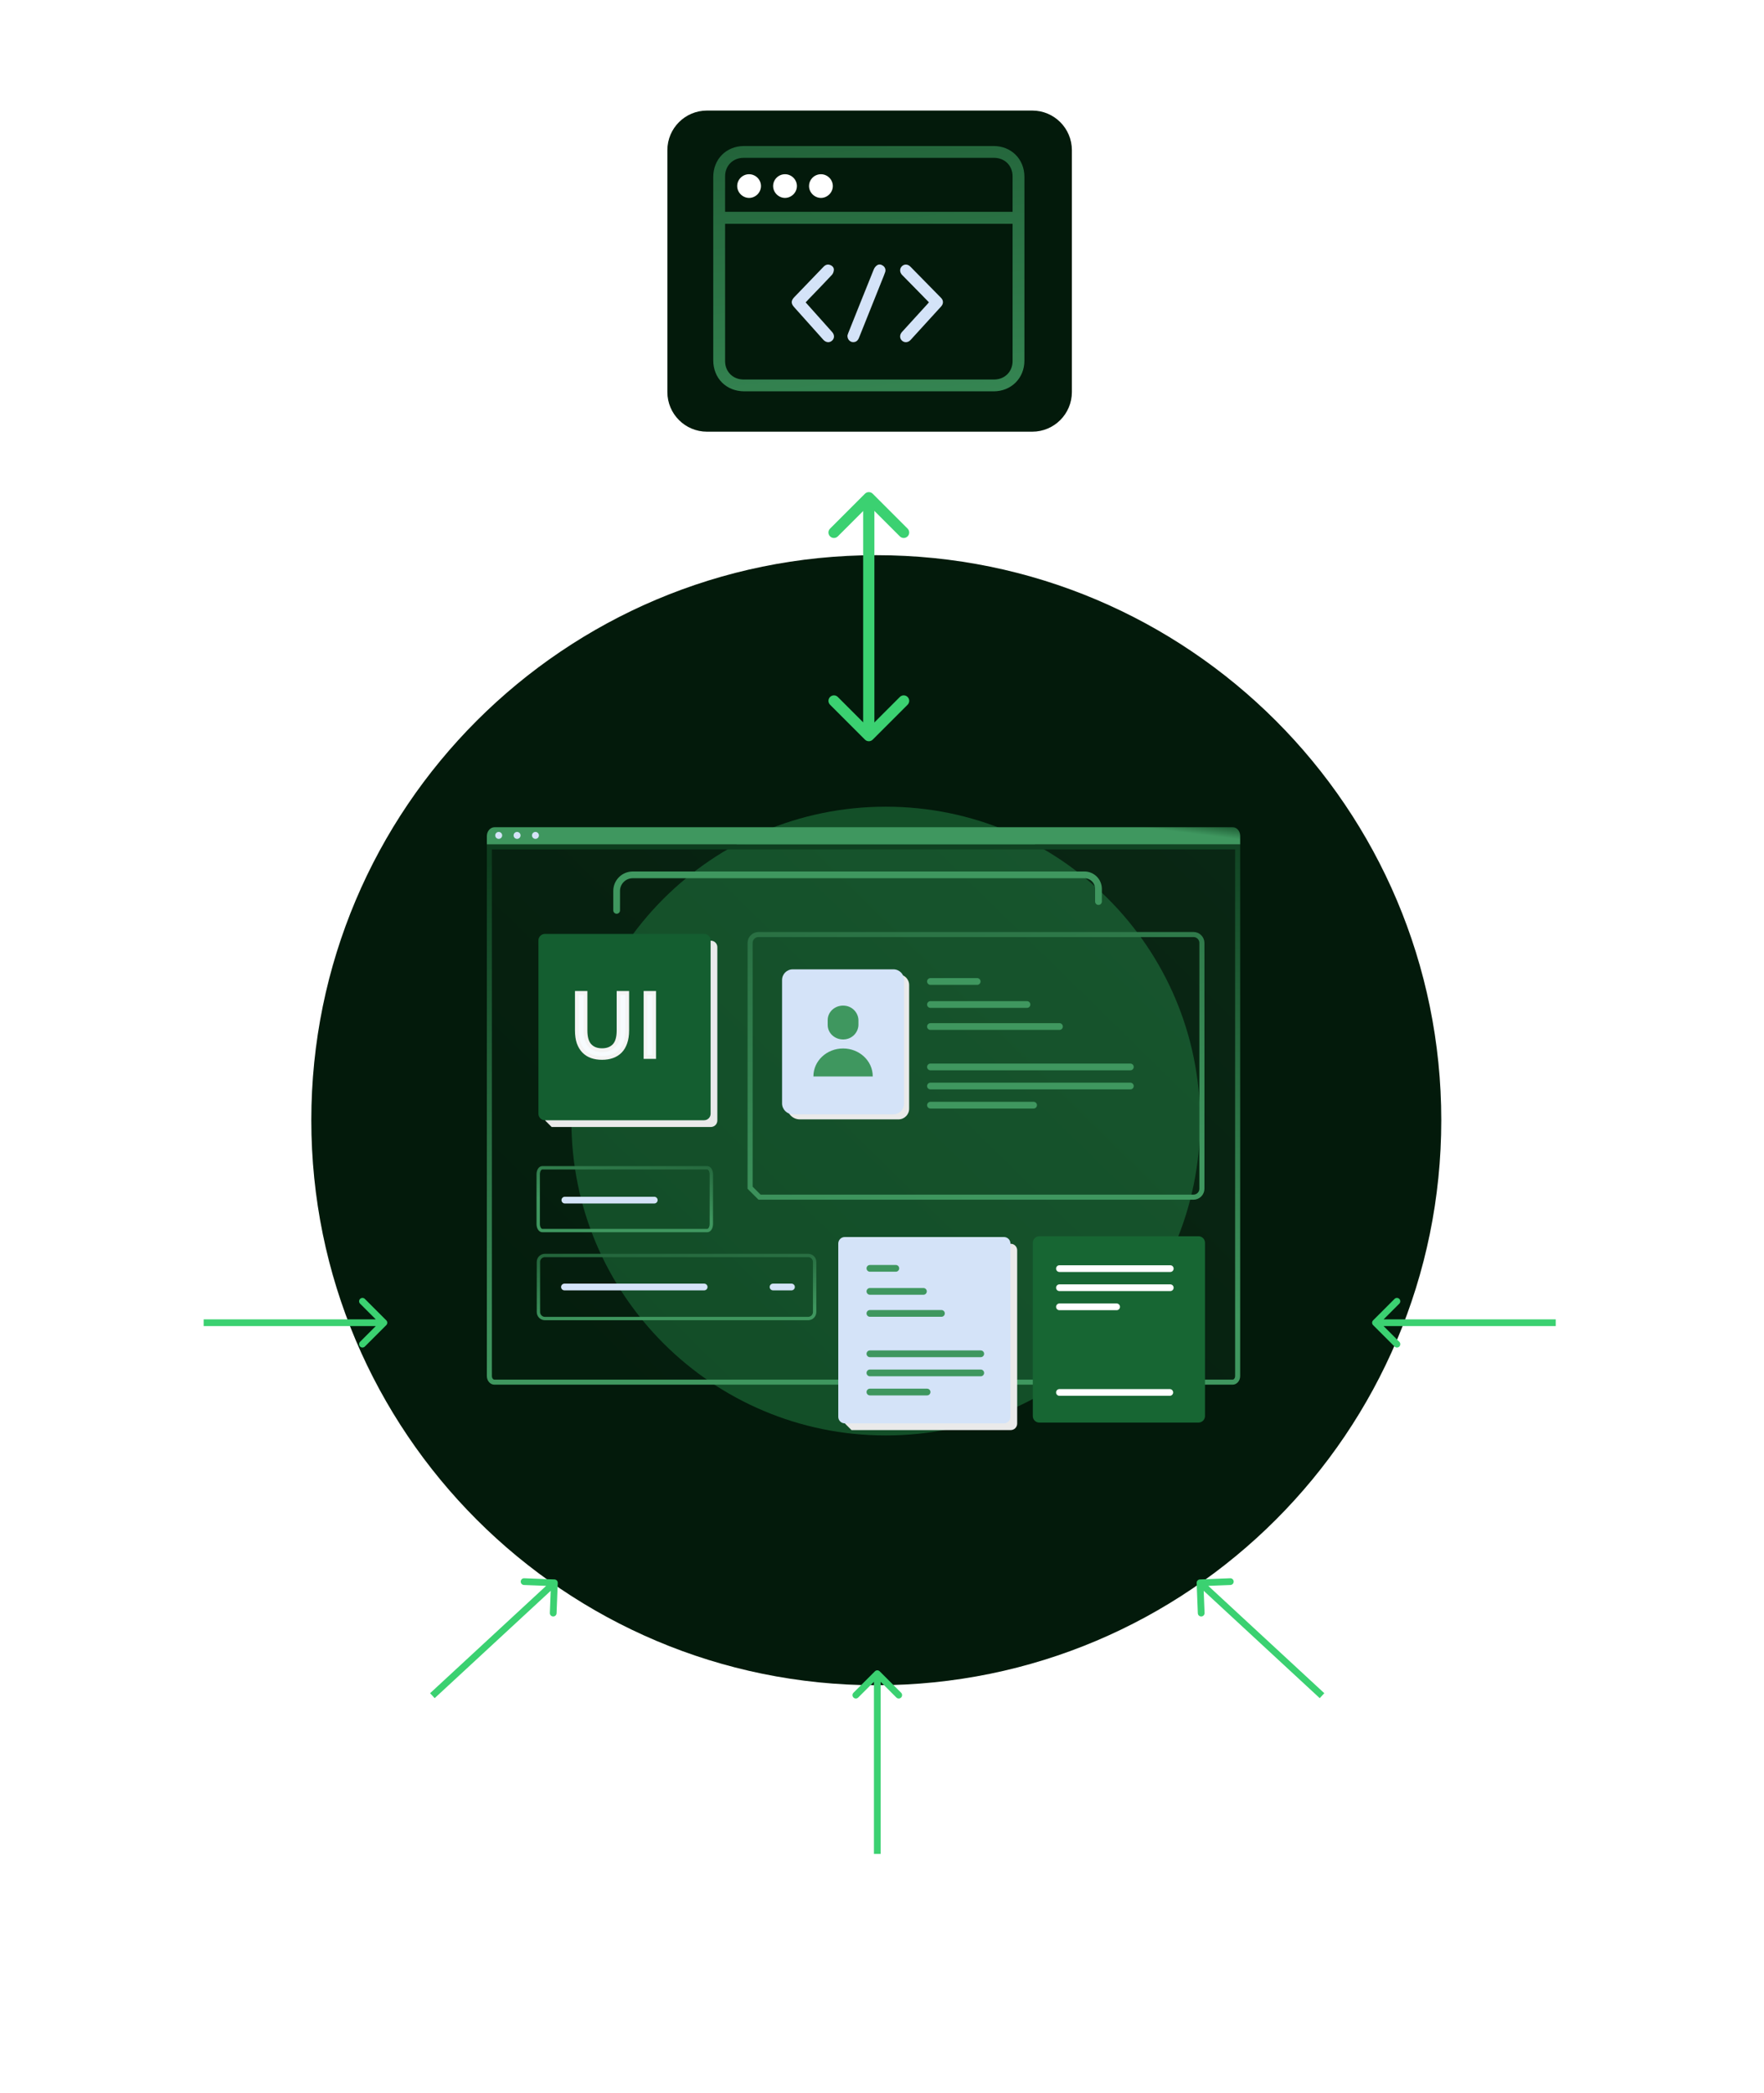 <svg width="563" height="668" viewBox="0 0 563 668" fill="none" xmlns="http://www.w3.org/2000/svg">
<g clip-path="url(#clip0_5_1511)">
<path d="M305.482 658.984C306.086 657.795 306.329 656.498 306.225 655.016C305.997 651.779 305.289 648.733 304.121 645.961C302.939 643.158 301.247 640.541 299.09 638.181C298.743 637.801 298.323 637.446 297.842 637.125C297.677 637.015 297.51 636.961 297.332 636.961C297.143 636.961 296.933 637.02 296.708 637.136C296.191 637.402 295.865 637.802 295.789 638.263C295.711 638.74 295.904 639.247 296.334 639.692C298.436 641.865 300.093 644.327 301.26 647.01C302.427 649.694 303.077 652.593 303.192 655.627C303.245 657.03 302.807 658.14 301.891 658.925L301.796 659.007C301.082 659.62 300.343 660.253 299.475 660.727C295.775 662.744 291.468 663.984 286.31 664.517C284.211 664.735 282.04 664.845 279.859 664.845C277.674 664.845 275.411 664.734 273.13 664.517C268.236 664.049 264.333 663.018 260.846 661.272C259.856 660.776 258.834 660.119 257.722 659.264C256.56 658.372 255.973 657.113 256.068 655.72C256.152 654.5 256.238 653.238 256.476 651.996C257.328 647.544 259.341 643.556 262.459 640.141C262.856 639.707 263.15 639.245 263.287 638.841C263.426 638.431 263.377 638.03 263.147 637.71C262.904 637.37 262.498 637.176 262.031 637.176C262.02 637.176 262.009 637.176 261.997 637.176C261.36 637.189 260.856 637.407 260.499 637.826C260.346 638.005 260.192 638.185 260.038 638.364C259.19 639.352 258.313 640.373 257.585 641.437C254.99 645.227 253.48 649.525 253.096 654.212C253 655.385 252.91 656.493 253.173 657.552C253.613 659.319 254.66 660.789 256.468 662.179C258.825 663.991 261.654 665.298 265.117 666.172C269.407 667.256 274.239 667.851 279.477 667.941C285.609 667.93 290.645 667.235 295.326 665.755C298.574 664.728 300.881 663.593 302.807 662.076C304.045 661.101 304.919 660.089 305.482 658.984Z" fill="white"/>
<path d="M264.372 614.759C263.504 616.805 263.058 618.978 263.047 621.217C263.026 625.488 264.816 629.749 267.959 632.908C271.032 635.996 275.05 637.697 279.274 637.697H279.342C283.58 637.676 287.803 636.036 290.928 633.198C292.553 631.721 293.83 629.983 294.723 628.03C295.679 625.939 296.167 623.654 296.174 621.238C296.181 618.847 295.711 616.569 294.777 614.467C293.902 612.5 292.649 610.741 291.051 609.237C287.962 606.33 283.82 604.646 279.689 604.619C279.652 604.618 279.616 604.618 279.579 604.618V604.125H279.578L279.576 604.618C275.184 604.619 271.046 606.346 267.924 609.481C266.405 611.006 265.21 612.782 264.372 614.759ZM279.65 607.66C279.677 607.66 279.705 607.66 279.733 607.66C286.914 607.706 293.179 613.949 293.14 621.018C293.084 627.593 287.962 634.686 279.784 634.686C279.74 634.686 279.695 634.686 279.651 634.686C272.016 634.612 266.062 628.614 266.098 621.032C266.131 613.783 272.338 607.66 279.65 607.66Z" fill="white"/>
<path d="M561.482 444.983C562.086 443.795 562.329 442.497 562.225 441.016C561.997 437.779 561.289 434.732 560.121 431.961C558.939 429.158 557.247 426.541 555.09 424.181C554.743 423.801 554.323 423.446 553.842 423.125C553.677 423.014 553.51 422.961 553.332 422.961C553.143 422.961 552.933 423.02 552.708 423.136C552.191 423.402 551.865 423.802 551.789 424.262C551.711 424.74 551.904 425.247 552.334 425.691C554.436 427.865 556.093 430.327 557.26 433.01C558.427 435.694 559.077 438.593 559.192 441.626C559.245 443.03 558.807 444.14 557.891 444.925L557.796 445.007C557.082 445.62 556.343 446.253 555.475 446.726C551.775 448.744 547.468 449.983 542.31 450.517C540.211 450.734 538.04 450.845 535.859 450.845C533.674 450.845 531.411 450.734 529.13 450.516C524.236 450.049 520.333 449.018 516.846 447.271C515.856 446.776 514.834 446.119 513.722 445.264C512.56 444.371 511.973 443.112 512.068 441.719C512.152 440.499 512.238 439.238 512.476 437.995C513.328 433.544 515.341 429.555 518.459 426.141C518.856 425.707 519.15 425.245 519.287 424.841C519.426 424.431 519.377 424.029 519.147 423.709C518.904 423.37 518.498 423.176 518.031 423.176C518.02 423.176 518.009 423.176 517.997 423.176C517.36 423.188 516.856 423.407 516.499 423.826C516.346 424.005 516.192 424.184 516.038 424.364C515.19 425.352 514.313 426.373 513.585 427.437C510.99 431.227 509.48 435.525 509.096 440.212C509 441.385 508.91 442.493 509.173 443.552C509.613 445.319 510.66 446.789 512.468 448.178C514.825 449.991 517.654 451.297 521.117 452.172C525.407 453.256 530.239 453.851 535.477 453.941C541.609 453.929 546.645 453.235 551.326 451.755C554.574 450.728 556.881 449.593 558.807 448.075C560.045 447.1 560.919 446.089 561.482 444.983Z" fill="white"/>
<path d="M520.372 400.759C519.504 402.805 519.058 404.978 519.047 407.217C519.026 411.488 520.816 415.749 523.959 418.908C527.032 421.996 531.05 423.697 535.274 423.697H535.342C539.58 423.676 543.803 422.036 546.928 419.198C548.553 417.721 549.83 415.983 550.723 414.03C551.679 411.939 552.167 409.654 552.174 407.238C552.181 404.847 551.711 402.569 550.777 400.467C549.902 398.5 548.649 396.741 547.051 395.237C543.962 392.33 539.82 390.646 535.689 390.619C535.652 390.618 535.616 390.618 535.579 390.618V390.125L535.576 390.618C531.184 390.619 527.046 392.346 523.924 395.481C522.405 397.006 521.21 398.782 520.372 400.759ZM535.65 393.66C535.677 393.66 535.705 393.66 535.733 393.66C542.914 393.706 549.179 399.949 549.14 407.018C549.084 413.593 543.962 420.686 535.784 420.686C535.74 420.686 535.695 420.686 535.651 420.686C528.016 420.612 522.062 414.614 522.098 407.032C522.131 399.783 528.338 393.66 535.65 393.66Z" fill="white"/>
<path d="M52.482 444.983C53.086 443.795 53.329 442.497 53.225 441.016C52.997 437.779 52.289 434.732 51.12 431.961C49.939 429.158 48.247 426.541 46.09 424.181C45.743 423.801 45.323 423.446 44.842 423.125C44.677 423.014 44.51 422.961 44.332 422.961C44.143 422.961 43.933 423.02 43.708 423.136C43.191 423.402 42.865 423.802 42.789 424.262C42.711 424.74 42.904 425.247 43.334 425.691C45.436 427.865 47.093 430.327 48.26 433.01C49.427 435.694 50.077 438.593 50.192 441.626C50.245 443.03 49.807 444.14 48.891 444.925L48.795 445.007C48.082 445.62 47.343 446.253 46.475 446.726C42.775 448.744 38.468 449.983 33.31 450.517C31.211 450.734 29.04 450.845 26.859 450.845C24.674 450.845 22.411 450.734 20.13 450.516C15.236 450.049 11.333 449.018 7.846 447.271C6.856 446.776 5.834 446.119 4.722 445.264C3.56 444.371 2.973 443.112 3.068 441.719C3.152 440.499 3.238 439.238 3.476 437.995C4.328 433.544 6.341 429.555 9.459 426.141C9.856 425.707 10.15 425.245 10.287 424.841C10.426 424.431 10.377 424.029 10.148 423.709C9.904 423.37 9.498 423.176 9.031 423.176C9.02 423.176 9.009 423.176 8.997 423.176C8.36 423.188 7.856 423.407 7.499 423.826C7.346 424.005 7.192 424.184 7.038 424.364C6.19 425.352 5.313 426.373 4.585 427.437C1.99 431.227 0.48 435.525 0.096 440.212C0 441.385 -0.09 442.493 0.173 443.552C0.613 445.319 1.66 446.789 3.468 448.178C5.825 449.991 8.654 451.297 12.117 452.172C16.407 453.256 21.239 453.851 26.477 453.941C32.609 453.929 37.645 453.235 42.326 451.755C45.574 450.728 47.881 449.593 49.807 448.075C51.045 447.1 51.919 446.089 52.482 444.983Z" fill="white"/>
<path d="M11.372 400.759C10.504 402.805 10.058 404.978 10.047 407.217C10.026 411.488 11.816 415.749 14.959 418.908C18.032 421.996 22.05 423.697 26.274 423.697H26.343C30.58 423.676 34.803 422.036 37.928 419.198C39.553 417.721 40.83 415.983 41.723 414.03C42.679 411.939 43.167 409.654 43.174 407.238C43.181 404.847 42.711 402.569 41.776 400.467C40.902 398.5 39.649 396.741 38.051 395.237C34.962 392.33 30.82 390.646 26.689 390.619C26.651 390.618 26.616 390.618 26.579 390.618V390.125H26.578L26.576 390.618C22.184 390.619 18.046 392.346 14.924 395.481C13.405 397.006 12.21 398.782 11.372 400.759ZM26.65 393.66C26.677 393.66 26.705 393.66 26.733 393.66C33.914 393.706 40.179 399.949 40.14 407.018C40.084 413.593 34.962 420.686 26.784 420.686C26.74 420.686 26.695 420.686 26.651 420.686C19.016 420.612 13.062 414.614 13.098 407.032C13.131 399.783 19.338 393.66 26.65 393.66Z" fill="white"/>
<path d="M474.482 596.984C475.086 595.795 475.329 594.498 475.225 593.016C474.997 589.779 474.289 586.733 473.121 583.961C471.939 581.158 470.247 578.541 468.09 576.181C467.743 575.801 467.323 575.446 466.842 575.125C466.677 575.015 466.51 574.961 466.332 574.961C466.143 574.961 465.933 575.02 465.708 575.136C465.191 575.402 464.865 575.802 464.789 576.263C464.711 576.74 464.904 577.247 465.334 577.692C467.436 579.865 469.093 582.327 470.26 585.01C471.427 587.694 472.077 590.593 472.192 593.627C472.245 595.03 471.807 596.14 470.891 596.925L470.796 597.007C470.082 597.62 469.343 598.253 468.475 598.727C464.775 600.744 460.468 601.984 455.31 602.517C453.211 602.735 451.04 602.845 448.859 602.845C446.674 602.845 444.411 602.734 442.13 602.517C437.236 602.049 433.333 601.018 429.846 599.272C428.856 598.776 427.834 598.119 426.722 597.264C425.56 596.372 424.973 595.113 425.068 593.72C425.152 592.5 425.238 591.238 425.476 589.996C426.328 585.544 428.341 581.556 431.459 578.141C431.856 577.707 432.15 577.245 432.287 576.841C432.426 576.431 432.377 576.03 432.147 575.71C431.904 575.37 431.498 575.176 431.031 575.176C431.02 575.176 431.009 575.176 430.997 575.176C430.36 575.189 429.856 575.407 429.499 575.826C429.346 576.005 429.192 576.185 429.038 576.364C428.19 577.352 427.313 578.373 426.585 579.437C423.99 583.227 422.48 587.525 422.096 592.212C422 593.385 421.91 594.493 422.173 595.552C422.613 597.319 423.66 598.789 425.468 600.179C427.825 601.991 430.654 603.298 434.117 604.172C438.407 605.256 443.239 605.851 448.477 605.941C454.609 605.93 459.645 605.235 464.326 603.755C467.574 602.728 469.881 601.593 471.807 600.076C473.045 599.101 473.919 598.089 474.482 596.984Z" fill="white"/>
<path d="M433.372 552.759C432.504 554.805 432.058 556.978 432.047 559.217C432.026 563.488 433.816 567.749 436.959 570.908C440.032 573.996 444.05 575.697 448.274 575.697H448.342C452.58 575.676 456.803 574.036 459.928 571.198C461.553 569.721 462.83 567.983 463.723 566.03C464.679 563.939 465.167 561.654 465.174 559.238C465.181 556.847 464.711 554.569 463.777 552.467C462.902 550.5 461.649 548.741 460.051 547.237C456.962 544.33 452.82 542.646 448.689 542.619C448.652 542.618 448.616 542.618 448.579 542.618V542.125H448.578L448.576 542.618C444.184 542.619 440.046 544.346 436.924 547.481C435.405 549.006 434.21 550.782 433.372 552.759ZM448.65 545.66C448.677 545.66 448.705 545.66 448.733 545.66C455.914 545.706 462.179 551.949 462.14 559.018C462.084 565.593 456.962 572.686 448.784 572.686C448.74 572.686 448.695 572.686 448.651 572.686C441.016 572.612 435.062 566.614 435.098 559.032C435.131 551.783 441.338 545.66 448.65 545.66Z" fill="white"/>
<path d="M136.482 596.984C137.086 595.795 137.329 594.498 137.225 593.016C136.997 589.779 136.289 586.733 135.121 583.961C133.939 581.158 132.247 578.541 130.09 576.181C129.743 575.801 129.323 575.446 128.842 575.125C128.677 575.015 128.51 574.961 128.332 574.961C128.143 574.961 127.933 575.02 127.708 575.136C127.191 575.402 126.865 575.802 126.789 576.263C126.711 576.74 126.904 577.247 127.334 577.692C129.436 579.865 131.093 582.327 132.26 585.01C133.427 587.694 134.077 590.593 134.192 593.627C134.245 595.03 133.807 596.14 132.891 596.925L132.796 597.007C132.082 597.62 131.343 598.253 130.475 598.727C126.775 600.744 122.468 601.984 117.31 602.517C115.211 602.735 113.04 602.845 110.859 602.845C108.674 602.845 106.411 602.734 104.13 602.517C99.236 602.049 95.333 601.018 91.846 599.272C90.856 598.776 89.834 598.119 88.722 597.264C87.56 596.372 86.973 595.113 87.068 593.72C87.152 592.5 87.238 591.238 87.476 589.996C88.328 585.544 90.341 581.556 93.459 578.141C93.856 577.707 94.15 577.245 94.287 576.841C94.426 576.431 94.377 576.03 94.147 575.71C93.904 575.37 93.498 575.176 93.031 575.176C93.02 575.176 93.009 575.176 92.997 575.176C92.36 575.189 91.856 575.407 91.499 575.826C91.346 576.005 91.192 576.185 91.038 576.364C90.19 577.352 89.313 578.373 88.585 579.437C85.99 583.227 84.48 587.525 84.097 592.212C84 593.385 83.91 594.493 84.173 595.552C84.613 597.319 85.66 598.789 87.468 600.179C89.825 601.991 92.654 603.298 96.117 604.172C100.407 605.256 105.239 605.851 110.477 605.941C116.609 605.93 121.645 605.235 126.326 603.755C129.574 602.728 131.881 601.593 133.807 600.076C135.045 599.101 135.919 598.089 136.482 596.984Z" fill="white"/>
<path d="M95.372 552.759C94.504 554.805 94.058 556.978 94.047 559.217C94.026 563.488 95.816 567.749 98.959 570.908C102.032 573.996 106.05 575.697 110.274 575.697H110.342C114.58 575.676 118.803 574.036 121.928 571.198C123.553 569.721 124.83 567.983 125.723 566.03C126.679 563.939 127.167 561.654 127.174 559.238C127.181 556.847 126.711 554.569 125.777 552.467C124.902 550.5 123.649 548.741 122.051 547.237C118.962 544.33 114.82 542.646 110.689 542.619C110.652 542.618 110.616 542.618 110.579 542.618V542.125L110.576 542.618C106.184 542.619 102.046 544.346 98.924 547.481C97.405 549.006 96.21 550.782 95.372 552.759ZM110.65 545.66C110.677 545.66 110.705 545.66 110.733 545.66C117.914 545.706 124.179 551.949 124.14 559.018C124.084 565.593 118.962 572.686 110.784 572.686C110.74 572.686 110.695 572.686 110.651 572.686C103.016 572.612 97.062 566.614 97.097 559.032C97.131 551.783 103.338 545.66 110.65 545.66Z" fill="white"/>
<path d="M329.458 35.281H225.644C218.661 35.281 213 40.942 213 47.925V125.12C213 132.103 218.661 137.764 225.644 137.764H329.458C336.441 137.764 342.102 132.103 342.102 125.12V47.925C342.102 40.942 336.441 35.281 329.458 35.281Z" fill="#031A0B"/>
<path d="M277.223 124.888C264.01 124.888 250.797 124.89 237.583 124.887C231.796 124.886 227.644 120.74 227.643 114.953C227.64 95.463 227.64 75.973 227.643 56.482C227.644 50.782 231.811 46.597 237.492 46.596C264.032 46.593 290.573 46.593 317.113 46.596C322.763 46.596 326.951 50.782 326.952 56.426C326.955 75.984 326.956 95.543 326.952 115.101C326.951 120.689 322.739 124.886 317.136 124.888C303.832 124.891 290.528 124.889 277.223 124.888ZM231.418 71.416C231.418 71.693 231.418 71.895 231.418 72.097C231.418 86.493 231.415 100.89 231.421 115.287C231.422 118.604 233.937 121.11 237.262 121.111C263.94 121.114 290.619 121.114 317.297 121.111C320.669 121.111 323.174 118.615 323.176 115.253C323.18 100.879 323.177 86.505 323.177 72.131V71.416H231.418ZM323.177 67.591C323.177 67.299 323.177 67.076 323.177 66.853C323.177 63.327 323.181 59.802 323.176 56.277C323.171 52.862 320.695 50.373 317.278 50.373C290.623 50.369 263.968 50.369 237.313 50.372C233.909 50.373 231.424 52.871 231.419 56.281C231.413 59.806 231.417 63.331 231.417 66.856C231.417 67.095 231.417 67.334 231.417 67.591H323.177Z" fill="url(#paint0_linear_5_1511)"/>
<path d="M296.472 96.476C295.279 95.254 294.111 94.051 292.937 92.855C291.266 91.15 289.588 89.452 287.917 87.746C287.108 86.92 287.072 85.754 287.82 84.998C288.583 84.226 289.717 84.24 290.552 85.085C293.827 88.402 297.093 91.728 300.35 95.063C301.153 95.885 301.153 96.943 300.359 97.818C297.118 101.386 293.87 104.948 290.614 108.502C289.828 109.36 288.658 109.429 287.874 108.712C287.094 107.998 287.077 106.827 287.863 105.963C290.57 102.985 293.285 100.015 295.996 97.04C296.147 96.875 296.285 96.699 296.472 96.476Z" fill="#D4E3F8"/>
<path d="M257.136 96.504C259.033 98.626 260.865 100.676 262.697 102.725C263.667 103.81 264.645 104.888 265.602 105.984C266.392 106.888 266.363 107.992 265.559 108.719C264.753 109.449 263.578 109.333 262.776 108.437C259.652 104.947 256.53 101.456 253.409 97.964C252.421 96.858 252.455 95.921 253.483 94.856C256.609 91.616 259.728 88.37 262.847 85.124C263.439 84.508 264.136 84.263 264.95 84.564C265.67 84.831 266.18 85.387 266.135 86.149C266.103 86.69 265.876 87.333 265.512 87.722C263.046 90.364 260.52 92.951 258.015 95.558C257.734 95.85 257.463 96.152 257.136 96.504Z" fill="#D4E3F8"/>
<path d="M270.469 107.119C270.509 106.982 270.575 106.671 270.691 106.381C273.412 99.571 276.128 92.759 278.88 85.962C279.08 85.469 279.467 84.972 279.903 84.674C280.532 84.244 281.255 84.369 281.875 84.835C282.495 85.301 282.768 86.075 282.509 86.845C282.213 87.726 281.846 88.584 281.5 89.448C279.054 95.56 276.603 101.671 274.162 107.786C273.904 108.433 273.539 108.936 272.829 109.125C271.612 109.451 270.447 108.555 270.469 107.119Z" fill="#D4E3F8"/>
<path d="M239.077 63.161C237.03 63.159 235.294 61.432 235.285 59.387C235.276 57.325 236.982 55.61 239.05 55.601C241.154 55.592 242.893 57.318 242.876 59.397C242.86 61.453 241.134 63.163 239.077 63.161Z" fill="white"/>
<path d="M250.567 63.16C248.531 63.181 246.772 61.454 246.75 59.412C246.728 57.349 248.412 55.632 250.49 55.6C252.582 55.568 254.343 57.292 254.342 59.371C254.34 61.421 252.629 63.139 250.567 63.16Z" fill="white"/>
<path d="M262.021 55.601C264.086 55.603 265.805 57.314 265.807 59.37C265.809 61.416 264.076 63.157 262.033 63.162C259.956 63.168 258.193 61.405 258.215 59.344C258.237 57.268 259.935 55.599 262.021 55.601Z" fill="white"/>
<path d="M199.515 1H204.815C205.869 1 206.809 1.147 207.635 1.44C208.462 1.72 209.162 2.14 209.735 2.7C210.309 3.26 210.749 3.96 211.055 4.8C211.362 5.64 211.515 6.607 211.515 7.7V8.1C211.515 9.22 211.355 10.213 211.035 11.08C210.729 11.933 210.275 12.653 209.675 13.24C209.089 13.813 208.369 14.253 207.515 14.56C206.662 14.853 205.695 15 204.615 15H199.515V1ZM204.415 12.04C204.869 12.04 205.295 11.973 205.695 11.84C206.109 11.693 206.469 11.467 206.775 11.16C207.095 10.853 207.342 10.447 207.515 9.94C207.702 9.433 207.795 8.82 207.795 8.1V7.7C207.795 7.02 207.709 6.447 207.535 5.98C207.375 5.5 207.149 5.113 206.855 4.82C206.575 4.513 206.242 4.293 205.855 4.16C205.469 4.027 205.055 3.96 204.615 3.96H203.115V12.04H204.415ZM213.812 1H224.012V3.76H217.412V6.5H223.412V9.1H217.412V12.24H224.012V15H213.812V1ZM229.87 7.7L225.51 1H229.49L232.23 5.24L235.01 1H238.91L234.57 7.66L239.11 15H235.09L232.17 10.1L229.25 15H225.31L229.87 7.7ZM251.804 15.26C250.844 15.26 249.964 15.133 249.164 14.88C248.364 14.613 247.678 14.193 247.104 13.62C246.544 13.047 246.104 12.307 245.784 11.4C245.464 10.493 245.304 9.387 245.304 8.08V7.7C245.304 6.473 245.471 5.42 245.804 4.54C246.138 3.66 246.598 2.94 247.184 2.38C247.771 1.82 248.458 1.407 249.244 1.14C250.044 0.873 250.898 0.74 251.804 0.74C252.618 0.74 253.378 0.833 254.084 1.02C254.804 1.207 255.431 1.5 255.964 1.9C256.511 2.3 256.951 2.82 257.284 3.46C257.631 4.1 257.838 4.88 257.904 5.8H254.184C254.118 5.427 254.011 5.113 253.864 4.86C253.718 4.593 253.538 4.38 253.324 4.22C253.111 4.047 252.871 3.927 252.604 3.86C252.351 3.78 252.084 3.74 251.804 3.74C251.404 3.74 251.031 3.813 250.684 3.96C250.351 4.093 250.058 4.32 249.804 4.64C249.564 4.947 249.371 5.353 249.224 5.86C249.091 6.367 249.024 6.98 249.024 7.7V8.12C249.024 8.893 249.098 9.547 249.244 10.08C249.404 10.6 249.611 11.027 249.864 11.36C250.118 11.68 250.411 11.913 250.744 12.06C251.078 12.193 251.431 12.26 251.804 12.26C252.484 12.26 253.024 12.1 253.424 11.78C253.838 11.447 254.091 10.92 254.184 10.2H257.904C257.851 11.133 257.658 11.92 257.324 12.56C257.004 13.2 256.571 13.72 256.024 14.12C255.491 14.52 254.864 14.813 254.144 15C253.424 15.173 252.644 15.26 251.804 15.26ZM266.304 15.26C265.384 15.26 264.51 15.127 263.684 14.86C262.857 14.593 262.13 14.173 261.504 13.6C260.89 13.013 260.404 12.273 260.044 11.38C259.684 10.473 259.504 9.38 259.504 8.1V7.7C259.504 6.473 259.684 5.42 260.044 4.54C260.404 3.66 260.89 2.94 261.504 2.38C262.13 1.82 262.857 1.407 263.684 1.14C264.51 0.873 265.384 0.74 266.304 0.74C267.224 0.74 268.097 0.873 268.924 1.14C269.75 1.407 270.47 1.82 271.084 2.38C271.71 2.94 272.204 3.66 272.564 4.54C272.924 5.42 273.104 6.473 273.104 7.7V8.1C273.104 9.38 272.924 10.473 272.564 11.38C272.204 12.273 271.71 13.013 271.084 13.6C270.47 14.173 269.75 14.593 268.924 14.86C268.097 15.127 267.224 15.26 266.304 15.26ZM266.304 12.26C266.704 12.26 267.09 12.2 267.464 12.08C267.837 11.947 268.164 11.727 268.444 11.42C268.724 11.1 268.95 10.673 269.124 10.14C269.297 9.607 269.384 8.927 269.384 8.1V7.7C269.384 6.927 269.297 6.287 269.124 5.78C268.95 5.26 268.724 4.853 268.444 4.56C268.164 4.253 267.837 4.04 267.464 3.92C267.09 3.8 266.704 3.74 266.304 3.74C265.904 3.74 265.517 3.8 265.144 3.92C264.77 4.04 264.444 4.253 264.164 4.56C263.884 4.853 263.657 5.26 263.484 5.78C263.31 6.287 263.224 6.927 263.224 7.7V8.1C263.224 8.927 263.31 9.607 263.484 10.14C263.657 10.673 263.884 11.1 264.164 11.42C264.444 11.727 264.77 11.947 265.144 12.08C265.517 12.2 265.904 12.26 266.304 12.26ZM275.394 1H278.574L283.994 8.8V1H287.794V15H284.394L278.994 7.2V15H275.394V1ZM293.889 3.96H289.589V1H301.789V3.96H297.489V15H293.889V3.96ZM303.597 1H309.697C311.444 1 312.764 1.42 313.657 2.26C314.551 3.1 314.997 4.24 314.997 5.68C314.997 6.68 314.757 7.54 314.277 8.26C313.811 8.967 313.104 9.487 312.157 9.82L315.397 15H311.397L308.677 10.2H307.197V15H303.597V1ZM308.897 7.4C309.857 7.4 310.511 7.26 310.857 6.98C311.217 6.687 311.397 6.253 311.397 5.68C311.397 5.107 311.217 4.68 310.857 4.4C310.511 4.107 309.857 3.96 308.897 3.96H307.197V7.4H308.897ZM325.441 12.32H320.761L319.801 15H316.401L321.501 1H325.101L330.201 15H326.401L325.441 12.32ZM321.781 9.56H324.421L323.101 5.4L321.781 9.56ZM337.41 15.26C336.45 15.26 335.57 15.133 334.77 14.88C333.97 14.613 333.283 14.193 332.71 13.62C332.15 13.047 331.71 12.307 331.39 11.4C331.07 10.493 330.91 9.387 330.91 8.08V7.7C330.91 6.473 331.076 5.42 331.41 4.54C331.743 3.66 332.203 2.94 332.79 2.38C333.376 1.82 334.063 1.407 334.85 1.14C335.65 0.873 336.503 0.74 337.41 0.74C338.223 0.74 338.983 0.833 339.69 1.02C340.41 1.207 341.036 1.5 341.57 1.9C342.116 2.3 342.556 2.82 342.89 3.46C343.236 4.1 343.443 4.88 343.51 5.8H339.79C339.723 5.427 339.616 5.113 339.47 4.86C339.323 4.593 339.143 4.38 338.93 4.22C338.716 4.047 338.476 3.927 338.21 3.86C337.956 3.78 337.69 3.74 337.41 3.74C337.01 3.74 336.636 3.813 336.29 3.96C335.956 4.093 335.663 4.32 335.41 4.64C335.17 4.947 334.976 5.353 334.83 5.86C334.696 6.367 334.63 6.98 334.63 7.7V8.12C334.63 8.893 334.703 9.547 334.85 10.08C335.01 10.6 335.216 11.027 335.47 11.36C335.723 11.68 336.016 11.913 336.35 12.06C336.683 12.193 337.036 12.26 337.41 12.26C338.09 12.26 338.63 12.1 339.03 11.78C339.443 11.447 339.696 10.92 339.79 10.2H343.51C343.456 11.133 343.263 11.92 342.93 12.56C342.61 13.2 342.176 13.72 341.63 14.12C341.096 14.52 340.47 14.813 339.75 15C339.03 15.173 338.25 15.26 337.41 15.26ZM348.577 3.96H344.277V1H356.477V3.96H352.177V15H348.577V3.96Z" fill="white"/>
<path d="M279.679 537.816C379.267 537.816 459.999 457.084 459.999 357.496C459.999 257.908 379.267 177.176 279.679 177.176C180.091 177.176 99.359 257.908 99.359 357.496C99.359 457.084 180.091 537.816 279.679 537.816Z" fill="#031A0B"/>
<g opacity="0.72">
<g opacity="0.4" filter="url(#filter0_f_5_1511)">
<path d="M282.703 458.1C338.114 458.1 383.033 413.181 383.033 357.77C383.033 302.359 338.114 257.44 282.703 257.44C227.292 257.44 182.373 302.359 182.373 357.77C182.373 413.181 227.292 458.1 282.703 458.1Z" fill="#3BD171"/>
</g>
</g>
<path d="M156.191 270.267H395.005V439.127C395.005 440.325 394.192 441.081 393.439 441.081H157.757C157.004 441.081 156.191 440.325 156.191 439.127V270.267Z" fill="url(#paint1_linear_5_1511)" fill-opacity="0.11" stroke="url(#paint2_linear_5_1511)" stroke-width="1.613"/>
<path d="M157.847 263.996H393.439C394.748 263.996 395.811 265.22 395.811 266.728V269.46H155.385V266.832C155.385 265.267 156.488 263.996 157.847 263.996Z" fill="url(#paint3_linear_5_1511)"/>
<path d="M380.916 382.053H242.42L239.402 379.036V300.922C239.402 299.44 240.604 298.238 242.086 298.238H380.916C382.398 298.238 383.6 299.44 383.6 300.922V379.37C383.6 380.852 382.398 382.053 380.916 382.053Z" stroke="url(#paint4_linear_5_1511)" stroke-width="1.613"/>
<g filter="url(#filter1_d_5_1511)">
<path d="M288.552 352.214C288.552 354.093 287.03 355.615 285.151 355.615H253.651C251.416 355.615 249.604 353.803 249.604 351.568V344.908V312.747C249.604 310.869 251.126 309.346 253.005 309.346H285.151C287.03 309.346 288.552 310.869 288.552 312.747V352.214Z" fill="#EAEAEA"/>
</g>
<path d="M288.552 352.214C288.552 354.093 287.03 355.615 285.151 355.615H253.102C251.17 355.615 249.604 354.049 249.604 352.117V347.62V312.747C249.604 310.869 251.126 309.346 253.005 309.346H285.151C287.03 309.346 288.552 310.869 288.552 312.747V352.214Z" fill="#D4E3F8"/>
<path d="M269.077 334.599C263.848 334.599 259.609 338.578 259.609 343.486V343.532H278.545V343.486C278.545 338.578 274.306 334.599 269.077 334.599Z" fill="#3F975F"/>
<path d="M269.805 331.675C272.24 331.346 273.985 329.283 273.985 326.974V325.669C273.985 323.36 272.24 321.297 269.805 320.968C266.772 320.559 264.17 322.757 264.17 325.525V327.117C264.17 329.886 266.772 332.084 269.805 331.675Z" fill="#3F975F"/>
<path d="M160.272 266.604C160.272 267.215 159.777 267.711 159.165 267.711C158.554 267.711 158.059 267.215 158.059 266.604C158.059 265.993 158.554 265.497 159.165 265.497C159.777 265.497 160.272 265.993 160.272 266.604Z" fill="#D4E3F8"/>
<path d="M166.138 266.604C166.138 267.215 165.642 267.711 165.031 267.711C164.419 267.711 163.924 267.215 163.924 266.604C163.924 265.993 164.419 265.497 165.031 265.497C165.642 265.497 166.138 265.993 166.138 266.604Z" fill="#D4E3F8"/>
<path d="M172.003 266.604C172.003 267.215 171.507 267.711 170.896 267.711C170.285 267.711 169.789 267.215 169.789 266.604C169.789 265.993 170.285 265.497 170.896 265.497C171.507 265.497 172.003 265.993 172.003 266.604Z" fill="#D4E3F8"/>
<path d="M296.961 320.572H327.772" stroke="#3F975F" stroke-width="2.151" stroke-miterlimit="10" stroke-linecap="round"/>
<path d="M296.961 327.603H338.142" stroke="#3F975F" stroke-width="2.151" stroke-miterlimit="10" stroke-linecap="round"/>
<path d="M296.961 340.492H360.765" stroke="#3F975F" stroke-width="2.151" stroke-miterlimit="10" stroke-linecap="round"/>
<path d="M296.961 346.592H360.765" stroke="#3F975F" stroke-width="2.151" stroke-miterlimit="10" stroke-linecap="round"/>
<path d="M296.961 352.694H329.88" stroke="#3F975F" stroke-width="2.151" stroke-miterlimit="10" stroke-linecap="round"/>
<path d="M296.961 313.221H311.879" stroke="#3F975F" stroke-width="2.151" stroke-miterlimit="10" stroke-linecap="round"/>
<path d="M173.919 400.656H257.927C259.072 400.656 260.001 401.585 260.001 402.73V418.712C260.001 419.857 259.071 420.786 257.927 420.786H173.919C172.775 420.786 171.846 419.857 171.846 418.712V402.73C171.846 401.585 172.775 400.656 173.919 400.656Z" stroke="url(#paint5_linear_5_1511)" stroke-width="1.075" stroke-miterlimit="10"/>
<path d="M173.077 372.674H225.727C226.445 372.674 227.027 373.599 227.027 374.738V390.645C227.027 391.784 226.444 392.709 225.727 392.709H173.077C172.36 392.709 171.777 391.784 171.777 390.645V374.738C171.777 373.599 172.36 372.674 173.077 372.674Z" stroke="url(#paint6_linear_5_1511)" stroke-width="1.075" stroke-miterlimit="10"/>
<path d="M180.15 410.721H224.74" stroke="#D4E3F8" stroke-width="2.151" stroke-miterlimit="10" stroke-linecap="round"/>
<path d="M180.277 382.995H208.813" stroke="#D4E3F8" stroke-width="2.151" stroke-miterlimit="10" stroke-linecap="round"/>
<path d="M246.723 410.72H252.606" stroke="#D4E3F8" stroke-width="2.151" stroke-miterlimit="10" stroke-linecap="round"/>
<g filter="url(#filter2_d_5_1511)">
<path d="M224.723 357.508H173.92C173.113 356.702 172.652 356.241 171.846 355.434V300.122C171.846 298.976 172.774 298.048 173.919 298.048H224.723C225.868 298.048 226.797 298.976 226.797 300.122V355.434C226.797 356.58 225.868 357.508 224.723 357.508Z" fill="#EAEAEA"/>
</g>
<path d="M173.919 298.048H224.723C225.868 298.048 226.797 298.977 226.797 300.121V355.434C226.797 356.579 225.868 357.508 224.723 357.508H173.919C172.775 357.508 171.846 356.579 171.846 355.434V300.122C171.846 298.977 172.775 298.048 173.919 298.048Z" fill="#145E30"/>
<path d="M331.707 394.529H382.51C383.655 394.529 384.584 395.458 384.584 396.603V451.916C384.584 453.06 383.655 453.99 382.51 453.99H331.707C330.562 453.99 329.633 453.06 329.633 451.916V396.603C329.633 395.459 330.562 394.529 331.707 394.529Z" fill="#176633"/>
<path d="M192.147 337.609C190.921 337.609 189.812 337.434 188.82 337.084C187.846 336.734 187.01 336.198 186.309 335.478C185.608 334.758 185.063 333.853 184.674 332.763C184.304 331.654 184.12 330.35 184.12 328.852V316.883H186.864V328.852C186.864 331.07 187.331 332.676 188.265 333.668C189.199 334.661 190.493 335.157 192.147 335.157C193.802 335.157 195.096 334.661 196.03 333.668C196.964 332.676 197.431 331.07 197.431 328.852V316.883H200.175V328.852C200.175 330.35 199.981 331.654 199.592 332.763C199.222 333.853 198.687 334.758 197.986 335.478C197.285 336.198 196.439 336.734 195.446 337.084C194.473 337.434 193.374 337.609 192.147 337.609ZM206.028 316.883H208.772V337.317H206.028V316.883Z" fill="#F7FBFE"/>
<path d="M188.82 337.084L188.613 337.656L188.617 337.657L188.82 337.084ZM184.674 332.763L184.097 332.956L184.101 332.968L184.674 332.763ZM184.12 316.883V316.274H183.511V316.883H184.12ZM186.864 316.883H187.472V316.274H186.864V316.883ZM197.431 316.883V316.274H196.823V316.883H197.431ZM200.175 316.883H200.784V316.274H200.175V316.883ZM199.592 332.763L199.018 332.562L199.016 332.568L199.592 332.763ZM195.446 337.084L195.244 336.51L195.24 336.512L195.446 337.084ZM192.147 337.001C190.979 337.001 189.94 336.834 189.022 336.51L188.617 337.657C189.684 338.034 190.864 338.217 192.147 338.217V337.001ZM189.026 336.512C188.137 336.192 187.379 335.706 186.745 335.054L185.873 335.902C186.64 336.691 187.555 337.275 188.613 337.656L189.026 336.512ZM186.745 335.054C186.114 334.405 185.611 333.579 185.247 332.559L184.101 332.968C184.516 334.127 185.103 335.111 185.873 335.902L186.745 335.054ZM185.251 332.571C184.907 331.538 184.728 330.302 184.728 328.852H183.511C183.511 330.398 183.702 331.77 184.097 332.956L185.251 332.571ZM184.728 328.852V316.883H183.511V328.852H184.728ZM184.12 317.491H186.864V316.274H184.12V317.491ZM186.255 316.883V328.852H187.472V316.883H186.255ZM186.255 328.852C186.255 331.133 186.732 332.927 187.822 334.085L188.708 333.251C187.929 332.425 187.472 331.007 187.472 328.852H186.255ZM187.822 334.085C188.895 335.225 190.364 335.765 192.147 335.765V334.549C190.622 334.549 189.503 334.096 188.708 333.251L187.822 334.085ZM192.147 335.765C193.931 335.765 195.4 335.225 196.473 334.085L195.587 333.251C194.792 334.096 193.673 334.549 192.147 334.549V335.765ZM196.473 334.085C197.563 332.927 198.039 331.133 198.039 328.852H196.823C196.823 331.007 196.365 332.425 195.587 333.251L196.473 334.085ZM198.039 328.852V316.883H196.823V328.852H198.039ZM197.431 317.491H200.175V316.274H197.431V317.491ZM199.567 316.883V328.852H200.784V316.883H199.567ZM199.567 328.852C199.567 330.299 199.379 331.532 199.018 332.562L200.165 332.965C200.583 331.776 200.784 330.401 200.784 328.852H199.567ZM199.016 332.568C198.671 333.585 198.179 334.408 197.55 335.054L198.422 335.902C199.194 335.109 199.773 334.122 200.167 332.959L199.016 332.568ZM197.55 335.054C196.918 335.704 196.152 336.19 195.244 336.51L195.649 337.657C196.725 337.277 197.653 336.693 198.422 335.902L197.55 335.054ZM195.24 336.512C194.344 336.834 193.316 337.001 192.147 337.001V338.217C193.431 338.217 194.602 338.034 195.652 337.656L195.24 336.512ZM206.028 316.883V316.274H205.419V316.883H206.028ZM208.772 316.883H209.38V316.274H208.772V316.883ZM208.772 337.317V337.926H209.38V337.317H208.772ZM206.028 337.317H205.419V337.926H206.028V337.317ZM206.028 317.491H208.772V316.274H206.028V317.491ZM208.163 316.883V337.317H209.38V316.883H208.163ZM208.772 336.709H206.028V337.926H208.772V336.709ZM206.636 337.317V316.883H205.419V337.317H206.636Z" fill="#F4F4F4"/>
<g filter="url(#filter3_d_5_1511)">
<path d="M320.42 454.236H269.617C268.81 453.429 268.35 452.968 267.543 452.162V396.849C267.543 395.704 268.471 394.775 269.617 394.775H320.42C321.566 394.775 322.494 395.704 322.494 396.849V452.162C322.494 453.307 321.566 454.236 320.42 454.236Z" fill="#EAEAEA"/>
</g>
<path d="M269.617 394.775H320.421C321.565 394.775 322.494 395.704 322.494 396.849V452.162C322.494 453.307 321.565 454.236 320.42 454.236H269.617C268.472 454.236 267.543 453.307 267.543 452.162V396.849C267.543 395.705 268.472 394.775 269.617 394.775Z" fill="#D4E3F8"/>
<path d="M277.643 412.12H294.722" stroke="#3F975F" stroke-width="2.151" stroke-miterlimit="10" stroke-linecap="round"/>
<path d="M277.643 419.152H300.47" stroke="#3F975F" stroke-width="2.151" stroke-miterlimit="10" stroke-linecap="round"/>
<path d="M277.643 432.04H313.011" stroke="#3F975F" stroke-width="2.151" stroke-miterlimit="10" stroke-linecap="round"/>
<path d="M277.643 438.141H313.011" stroke="#3F975F" stroke-width="2.151" stroke-miterlimit="10" stroke-linecap="round"/>
<path d="M277.643 444.242H295.891" stroke="#3F975F" stroke-width="2.151" stroke-miterlimit="10" stroke-linecap="round"/>
<path d="M277.643 404.77H285.912" stroke="#3F975F" stroke-width="2.151" stroke-miterlimit="10" stroke-linecap="round"/>
<path d="M338.133 404.852H373.502" stroke="white" stroke-width="2.151" stroke-miterlimit="10" stroke-linecap="round"/>
<path d="M338.133 410.952H373.502" stroke="white" stroke-width="2.151" stroke-miterlimit="10" stroke-linecap="round"/>
<path d="M338.133 417.053H356.381" stroke="white" stroke-width="2.151" stroke-miterlimit="10" stroke-linecap="round"/>
<path d="M338.133 444.375H373.347" stroke="white" stroke-width="2.151" stroke-miterlimit="10" stroke-linecap="round"/>
<path d="M350.594 287.716V283.668C350.594 281.199 348.593 279.198 346.125 279.198H201.931C199.103 279.198 196.811 281.491 196.811 284.318V290.529" stroke="#3F975F" stroke-width="2.151" stroke-miterlimit="10" stroke-linecap="round"/>
<path d="M276.059 236.038C276.743 236.722 277.851 236.722 278.534 236.038L289.671 224.901C290.355 224.218 290.355 223.11 289.671 222.426C288.988 221.743 287.88 221.743 287.196 222.426L277.297 232.326L267.397 222.426C266.714 221.743 265.606 221.743 264.923 222.426C264.239 223.11 264.239 224.218 264.923 224.901L276.059 236.038ZM275.547 158.801V234.801H279.047V158.801H275.547Z" fill="#3BD171"/>
<path d="M278.534 157.563C277.851 156.88 276.743 156.88 276.059 157.563L264.923 168.7C264.239 169.384 264.239 170.492 264.923 171.175C265.606 171.859 266.714 171.859 267.397 171.175L277.297 161.276L287.196 171.175C287.88 171.859 288.988 171.859 289.671 171.175C290.355 170.492 290.355 169.384 289.671 168.7L278.534 157.563ZM279.047 234.801V158.801H275.547V234.801H279.047Z" fill="#3BD171"/>
<path d="M382.957 504.05C382.364 504.073 381.901 504.573 381.924 505.166L382.301 514.836C382.324 515.43 382.823 515.892 383.417 515.869C384.01 515.846 384.473 515.346 384.45 514.753L384.115 506.157L392.711 505.823C393.304 505.8 393.767 505.3 393.744 504.706C393.72 504.113 393.221 503.651 392.627 503.674L382.957 504.05ZM422.668 540.357L383.729 504.335L382.269 505.914L421.207 541.936L422.668 540.357Z" fill="#3BD171"/>
<path d="M176.981 504.051C177.574 504.074 178.036 504.574 178.013 505.167L177.637 514.837C177.614 515.431 177.114 515.893 176.521 515.87C175.927 515.847 175.465 515.347 175.488 514.754L175.822 506.158L167.227 505.824C166.633 505.8 166.171 505.301 166.194 504.707C166.217 504.114 166.717 503.652 167.31 503.675L176.981 504.051ZM137.27 540.358L176.209 504.336L177.669 505.915L138.73 541.937L137.27 540.358Z" fill="#3BD171"/>
<path d="M438.239 421.365C437.819 421.785 437.819 422.465 438.239 422.885L445.082 429.728C445.502 430.148 446.183 430.148 446.603 429.728C447.023 429.309 447.023 428.628 446.603 428.208L440.52 422.125L446.603 416.042C447.023 415.622 447.023 414.941 446.603 414.522C446.183 414.102 445.502 414.102 445.082 414.522L438.239 421.365ZM496.527 421.05H438.999V423.2H496.527V421.05Z" fill="#3BD171"/>
<path d="M123.288 421.365C123.708 421.785 123.708 422.465 123.288 422.885L116.445 429.728C116.025 430.148 115.344 430.148 114.924 429.728C114.505 429.309 114.505 428.628 114.924 428.208L121.007 422.125L114.924 416.042C114.505 415.622 114.505 414.941 114.924 414.522C115.344 414.102 116.025 414.102 116.445 414.522L123.288 421.365ZM65 421.05H122.528V423.2H65V421.05Z" fill="#3BD171"/>
<path d="M280.76 533.364C280.34 532.944 279.66 532.944 279.24 533.364L272.397 540.207C271.977 540.627 271.977 541.308 272.397 541.728C272.816 542.148 273.497 542.148 273.917 541.728L280 535.645L286.083 541.728C286.503 542.148 287.184 542.148 287.603 541.728C288.023 541.308 288.023 540.627 287.603 540.207L280.76 533.364ZM281.075 591.652V534.124H278.925V591.652H281.075Z" fill="#3BD171"/>
</g>
<defs>
<filter id="filter0_f_5_1511" x="74.844" y="149.911" width="415.718" height="415.718" filterUnits="userSpaceOnUse" color-interpolation-filters="sRGB">
<feFlood flood-opacity="0" result="BackgroundImageFix"/>
<feBlend mode="normal" in="SourceGraphic" in2="BackgroundImageFix" result="shape"/>
<feGaussianBlur stdDeviation="53.764" result="effect1_foregroundBlur_5_1511"/>
</filter>
<filter id="filter1_d_5_1511" x="243.69" y="303.432" width="54.002" height="61.323" filterUnits="userSpaceOnUse" color-interpolation-filters="sRGB">
<feFlood flood-opacity="0" result="BackgroundImageFix"/>
<feColorMatrix in="SourceAlpha" type="matrix" values="0 0 0 0 0 0 0 0 0 0 0 0 0 0 0 0 0 0 127 0" result="hardAlpha"/>
<feOffset dx="1.613" dy="1.613"/>
<feGaussianBlur stdDeviation="3.764"/>
<feColorMatrix type="matrix" values="0 0 0 0 0 0 0 0 0 0 0 0 0 0 0 0 0 0 0.11 0"/>
<feBlend mode="normal" in2="BackgroundImageFix" result="effect1_dropShadow_5_1511"/>
<feBlend mode="normal" in="SourceGraphic" in2="effect1_dropShadow_5_1511" result="shape"/>
</filter>
<filter id="filter2_d_5_1511" x="166.47" y="292.672" width="70.005" height="74.514" filterUnits="userSpaceOnUse" color-interpolation-filters="sRGB">
<feFlood flood-opacity="0" result="BackgroundImageFix"/>
<feColorMatrix in="SourceAlpha" type="matrix" values="0 0 0 0 0 0 0 0 0 0 0 0 0 0 0 0 0 0 127 0" result="hardAlpha"/>
<feOffset dx="2.151" dy="2.151"/>
<feGaussianBlur stdDeviation="3.764"/>
<feColorMatrix type="matrix" values="0 0 0 0 0 0 0 0 0 0 0 0 0 0 0 0 0 0 0.25 0"/>
<feBlend mode="normal" in2="BackgroundImageFix" result="effect1_dropShadow_5_1511"/>
<feBlend mode="normal" in="SourceGraphic" in2="effect1_dropShadow_5_1511" result="shape"/>
</filter>
<filter id="filter3_d_5_1511" x="262.167" y="389.398" width="70.005" height="74.515" filterUnits="userSpaceOnUse" color-interpolation-filters="sRGB">
<feFlood flood-opacity="0" result="BackgroundImageFix"/>
<feColorMatrix in="SourceAlpha" type="matrix" values="0 0 0 0 0 0 0 0 0 0 0 0 0 0 0 0 0 0 127 0" result="hardAlpha"/>
<feOffset dx="2.151" dy="2.151"/>
<feGaussianBlur stdDeviation="3.764"/>
<feColorMatrix type="matrix" values="0 0 0 0 0 0 0 0 0 0 0 0 0 0 0 0 0 0 0.25 0"/>
<feBlend mode="normal" in2="BackgroundImageFix" result="effect1_dropShadow_5_1511"/>
<feBlend mode="normal" in="SourceGraphic" in2="effect1_dropShadow_5_1511" result="shape"/>
</filter>
<linearGradient id="paint0_linear_5_1511" x1="286.202" y1="176.361" x2="259.251" y2="-56.887" gradientUnits="userSpaceOnUse">
<stop stop-color="#3F975F"/>
<stop offset="1" stop-color="#0D3D1E"/>
</linearGradient>
<linearGradient id="paint1_linear_5_1511" x1="377.293" y1="227.265" x2="185.134" y2="423.37" gradientUnits="userSpaceOnUse">
<stop stop-color="#3F975F"/>
<stop offset="1" stop-color="#0D3D1E"/>
</linearGradient>
<linearGradient id="paint2_linear_5_1511" x1="402.824" y1="419.5" x2="389.757" y2="256.781" gradientUnits="userSpaceOnUse">
<stop stop-color="#3F975F"/>
<stop offset="1" stop-color="#0D3D1E"/>
</linearGradient>
<linearGradient id="paint3_linear_5_1511" x1="402.824" y1="268.751" x2="403.517" y2="263.132" gradientUnits="userSpaceOnUse">
<stop stop-color="#3F975F"/>
<stop offset="1" stop-color="#0D3D1E"/>
</linearGradient>
<linearGradient id="paint4_linear_5_1511" x1="384.406" y1="370.092" x2="346.466" y2="151.16" gradientUnits="userSpaceOnUse">
<stop stop-color="#3F975F"/>
<stop offset="1" stop-color="#0D3D1E"/>
</linearGradient>
<linearGradient id="paint5_linear_5_1511" x1="260.001" y1="417.777" x2="257.917" y2="379.039" gradientUnits="userSpaceOnUse">
<stop stop-color="#3F975F"/>
<stop offset="1" stop-color="#0D3D1E"/>
</linearGradient>
<linearGradient id="paint6_linear_5_1511" x1="227.027" y1="389.715" x2="231.596" y2="356.095" gradientUnits="userSpaceOnUse">
<stop stop-color="#3F975F"/>
<stop offset="1" stop-color="#0D3D1E"/>
</linearGradient>
<clipPath id="clip0_5_1511">
<rect width="563" height="668" fill="white"/>
</clipPath>
</defs>
</svg>
